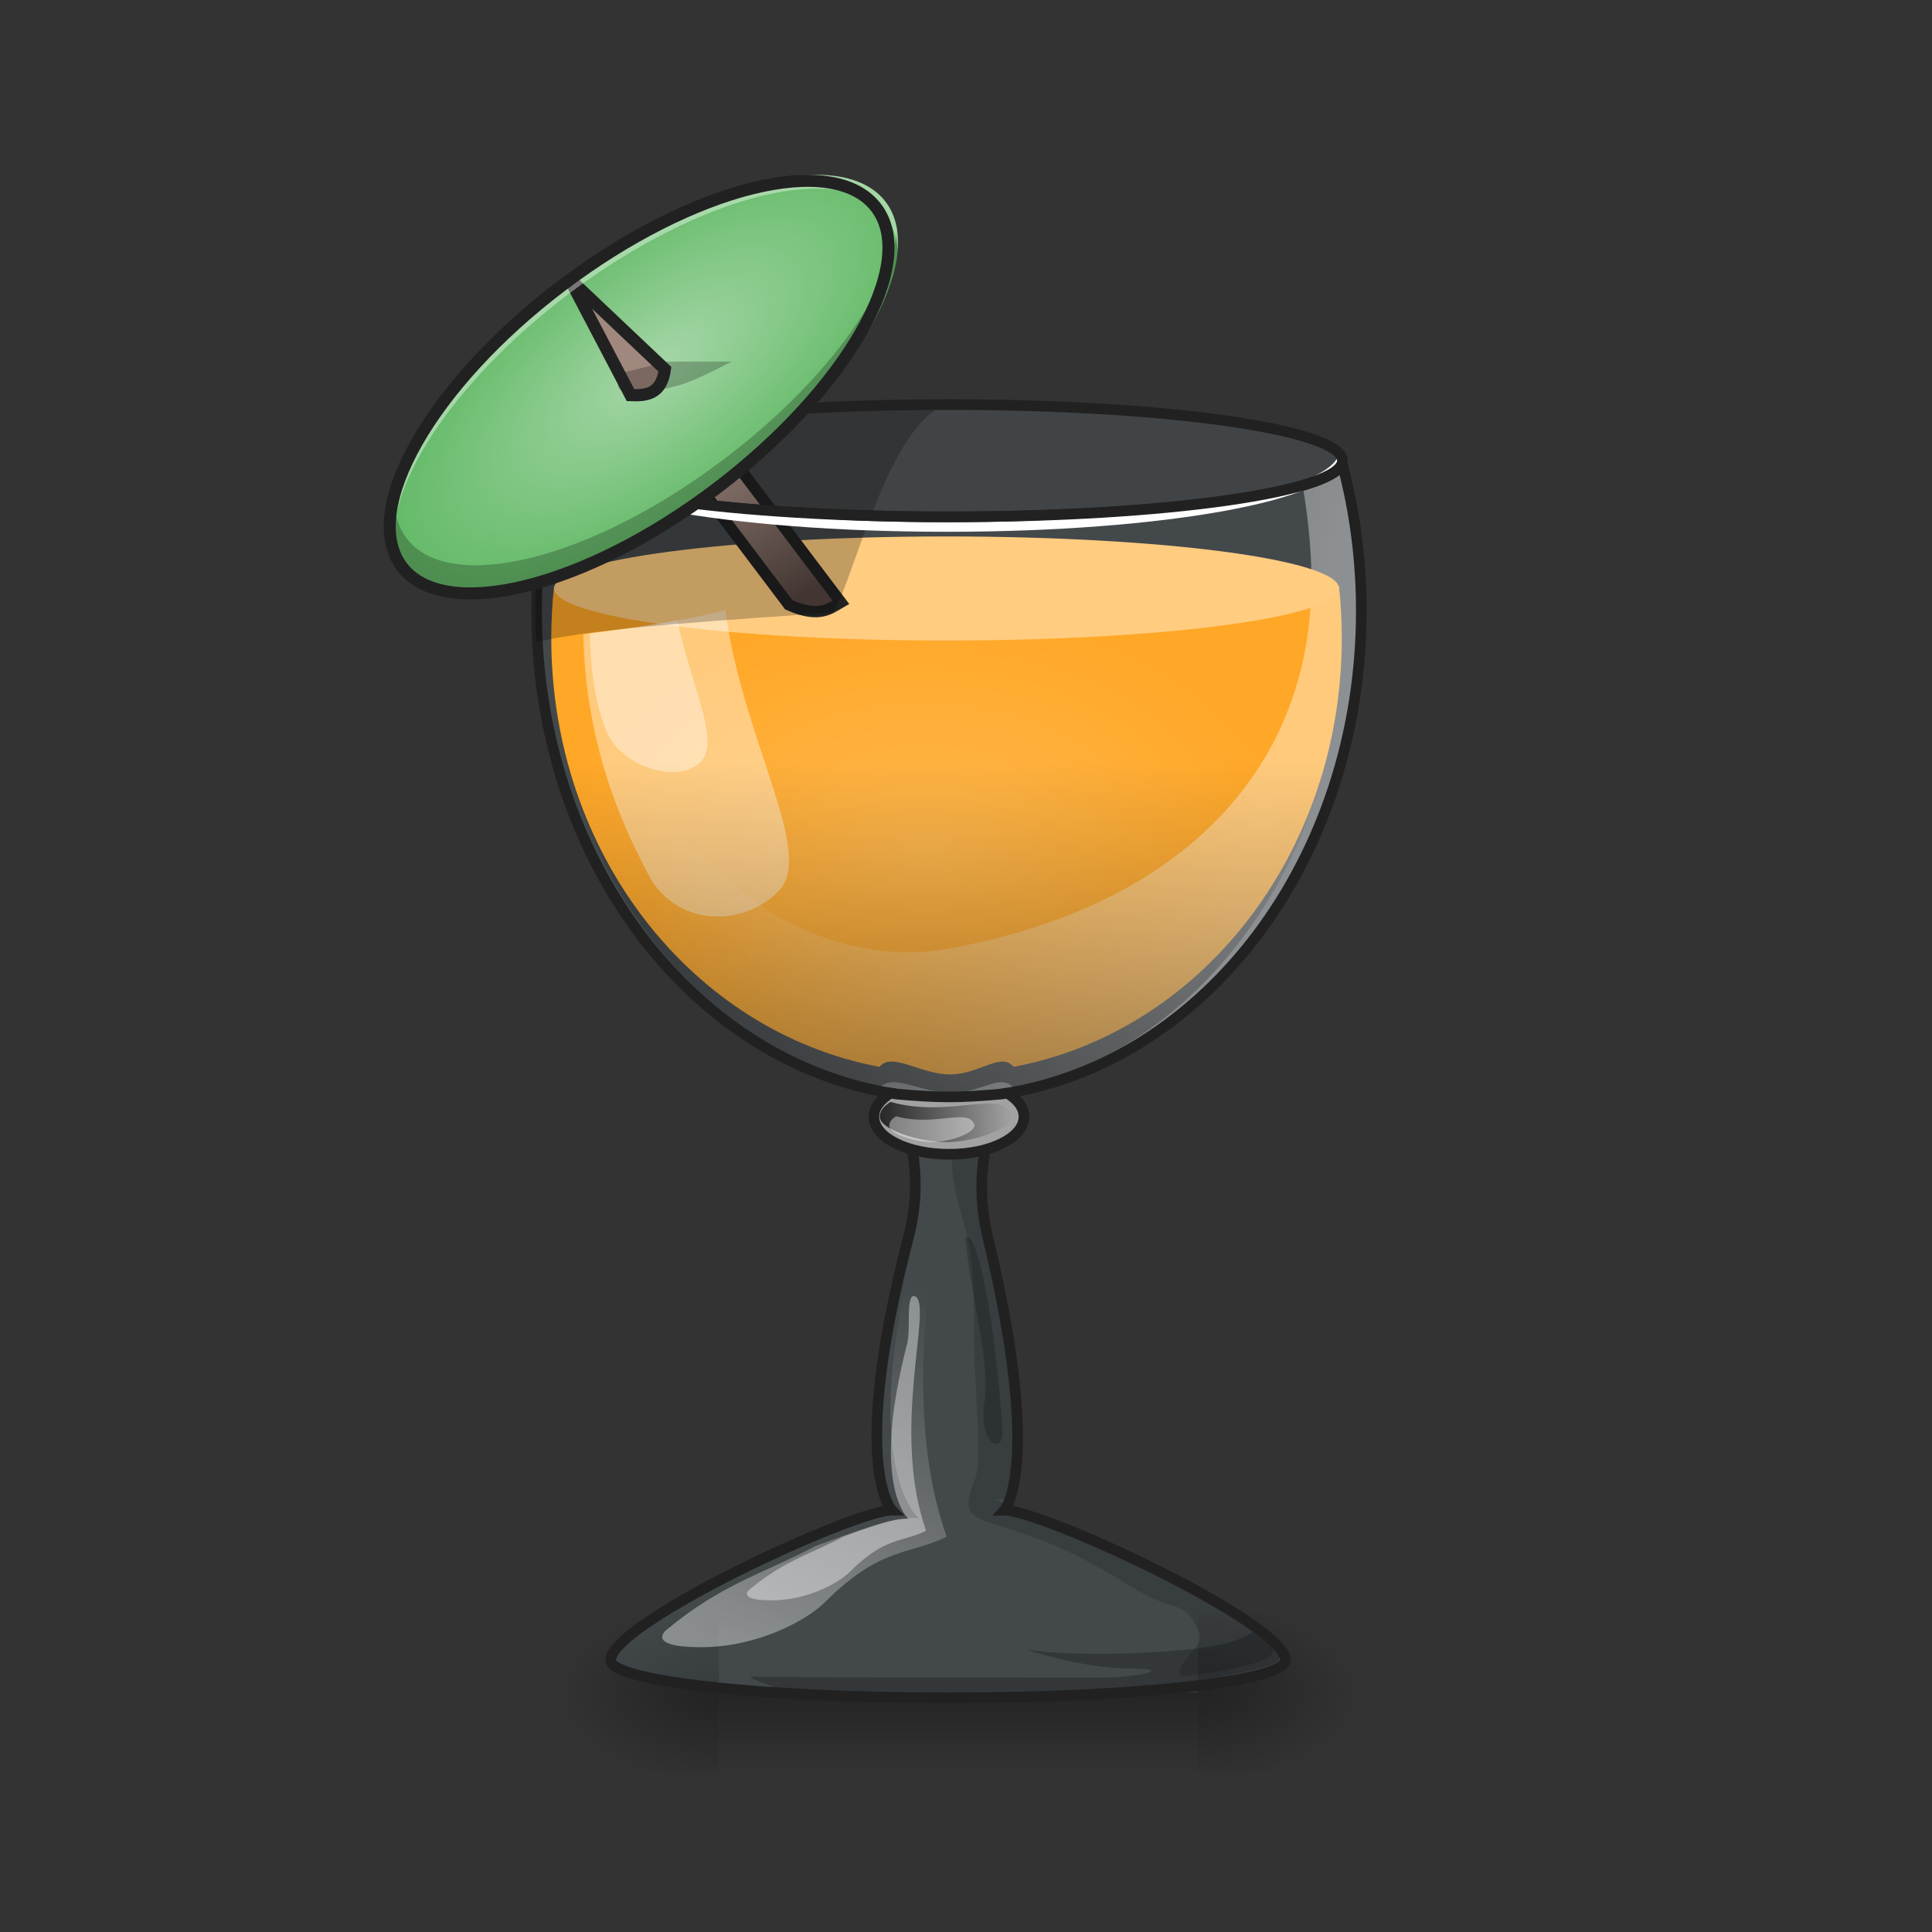 <svg height="24" viewBox="0 0 24 24" width="24" xmlns="http://www.w3.org/2000/svg" xmlns:xlink="http://www.w3.org/1999/xlink"><rect x="0" y="0" width="24" height="24" fill="#333333" stroke="none"/><linearGradient id="a" gradientTransform="matrix(.017 0 0 .047 7.705 10.079)" gradientUnits="userSpaceOnUse" x1="254" x2="254" y1="233.5" y2="254.667"><stop offset="0" stop-opacity=".275"/><stop offset="1" stop-opacity="0"/></linearGradient><linearGradient id="b"><stop offset="0" stop-opacity=".314"/><stop offset=".222" stop-opacity=".275"/><stop offset="1" stop-opacity="0"/></linearGradient><radialGradient id="c" cx="450.909" cy="189.579" gradientTransform="matrix(0 -.059 -.105 -0 34.633 47.696)" gradientUnits="userSpaceOnUse" r="21.167" xlink:href="#b"/><radialGradient id="d" cx="450.909" cy="189.579" gradientTransform="matrix(-0 .059 .105 0 -10.818 -5.646)" gradientUnits="userSpaceOnUse" r="21.167" xlink:href="#b"/><radialGradient id="e" cx="450.909" cy="189.579" gradientTransform="matrix(-0 -.059 .105 -0 -10.818 47.696)" gradientUnits="userSpaceOnUse" r="21.167" xlink:href="#b"/><radialGradient id="f" cx="450.909" cy="189.579" gradientTransform="matrix(0 .059 -.105 0 34.633 -5.646)" gradientUnits="userSpaceOnUse" r="21.167" xlink:href="#b"/><radialGradient id="g" cx="960" cy="768.719" gradientTransform="matrix(.012 0 0 .008 -.03 4.473)" gradientUnits="userSpaceOnUse" r="401.89"><stop offset="0" stop-color="#ffb74d"/><stop offset="1" stop-color="#ffa726"/></radialGradient><linearGradient id="h"><stop offset="0" stop-color="#fff" stop-opacity=".392"/><stop offset="1" stop-color="#fff" stop-opacity="0"/></linearGradient><linearGradient id="i" gradientUnits="userSpaceOnUse" x1="15.473" x2="8.507" xlink:href="#h" y1="10.843" y2="8.985"/><linearGradient id="j" gradientUnits="userSpaceOnUse" x1="193.937" x2="210.998" y1="-85.044" y2="-56.609"><stop offset="0" stop-color="#a1887f"/><stop offset="1" stop-color="#584741"/></linearGradient><linearGradient id="k" gradientUnits="userSpaceOnUse" x1="11.758" x2="11.758" y1="14.094" y2="9.45"><stop offset="0" stop-opacity=".392"/><stop offset="1" stop-opacity="0"/></linearGradient><linearGradient id="l" gradientUnits="userSpaceOnUse" x1="10.931" x2="12.571" y1="13.938" y2="13.938"><stop offset="0" stop-color="#272727"/><stop offset="1" stop-color="#272727" stop-opacity="0"/></linearGradient><linearGradient id="m" gradientUnits="userSpaceOnUse" x1="9.435" x2="11.293" xlink:href="#h" y1="20.597" y2="15.952"/><radialGradient id="n" cx="-412.75" cy="-136.917" gradientTransform="matrix(.04 -.03 .013 .018 26.446 -5.354)" gradientUnits="userSpaceOnUse" r="75.583"><stop offset="0" stop-color="#a5d6a7"/><stop offset="1" stop-color="#66bb6a"/></radialGradient><path d="m8.93 21.027h5.953v.961h-5.953zm0 0" fill="url(#a)"/><path d="m14.883 21.027h1.984v-.996h-1.984zm0 0" fill="url(#c)"/><path d="m8.93 21.027h-1.984v.992h1.984zm0 0" fill="url(#d)"/><path d="m8.93 21.027h-1.984v-.996h1.984zm0 0" fill="url(#e)"/><path d="m14.883 21.027h1.984v.992h-1.984zm0 0" fill="url(#f)"/><path d="m6.883 5.781c-.152.57-.234 1.18-.234 1.812 0 3.082 1.938 5.613 4.461 5.988.109.328.363.941.148 1.77-.742 2.844-.207 3.387-.207 3.387-.465 0-3.484 1.395-3.484 1.859 0 .258 1.867.465 4.18.465 2.316 0 4.18-.207 4.18-.465 0-.465-3.016-1.859-3.48-1.859 0 0 .48-.531-.207-3.387-.199-.828.055-1.441.168-1.77 2.523-.375 4.461-2.906 4.461-5.988 0-.633-.082-1.242-.234-1.812-.645.379-2.578.648-4.875.648-2.297 0-4.23-.27-4.875-.648zm0 0" fill="#78909c" fill-opacity=".235"/><path d="m16.633 7.277c-.289.367-2.355.648-4.875.648-2.52 0-4.586-.281-4.875-.648-.023.215-.035.43-.035.648 0 2.684 1.758 4.895 4.078 5.328.152-.191.512.094.875.094.367 0 .637-.285.789-.094 2.32-.434 4.078-2.645 4.078-5.328 0-.219-.012-.434-.035-.648zm0 0" fill="url(#g)"/><path d="m12.391 13.625c-.133.004-.266.004-.402.004-.109.266-.184.57-.164.84.055.699.273.699.273 1.859s.125 1.785 0 2.09c-.285.695.316.258 1.883 1.25.672.426.688.145.918.609.086.168-.312.367-.238.551.715-.082 1.152-.195 1.152-.32 0-.082-.09-.188-.246-.312-.812-.594-2.758-1.457-3.121-1.457 0 0 .016-.016.035-.062-.062-.016-.105-.055-.141-.055 0 0 .059.016.172-.016.102-.293.234-1.129-.273-3.254-.191-.797.035-1.391.152-1.727zm0 0" fill-opacity=".157"/><path d="m6.883 5.781c-.152.57-.234 1.18-.234 1.812 0 3.082 1.938 5.613 4.461 5.988.004.016.012.031.016.047h1.266c.004-.016.012-.031.016-.047 2.523-.375 4.461-2.906 4.461-5.988 0-.633-.082-1.242-.234-1.812-.004.004-.008.004-.012.008-.047.086-.199.168-.441.242.07.41.109.82.109 1.176 0 2.445-1.746 4.102-4.562 4.586-1.773.305-3.961-1.254-3.961-3.699 0-.605-.211-1.137 0-1.957-.488-.102-.801-.219-.871-.348-.004-.004-.008-.004-.012-.008zm0 0" fill="url(#i)"/><path d="m11.758 6.664c2.691 0 4.875.289 4.875.645 0 .359-2.184.648-4.875.648-2.695 0-4.875-.289-4.875-.648 0-.355 2.18-.645 4.875-.645zm0 0" fill="#ffcc80"/><path d="m9.012 7.578c-.574.152-1.258.234-1.766.301.027 1.527.609 2.594.797 2.965.328.656 1.16.695 1.625.23.465-.465-.422-1.828-.652-3.453-.004-.016-.004-.031-.004-.043zm0 0" fill="#fff" fill-opacity=".392"/><path d="m11.75 5.039h.016c2.688 0 4.867.309 4.867.695 0 .383-2.18.695-4.867.695h-.016c-2.688 0-4.867-.312-4.867-.695 0-.387 2.18-.695 4.867-.695zm0 0" fill="#90a4ae" fill-opacity=".157"/><path d="m182.566-107.76-9.082 6.833 34.997 46.329c8.166 3.666 11.082.833 13.749-.667zm0 0" fill="url(#j)" stroke="#212121" stroke-width="3" transform="matrix(.047 0 0 .047 0 10.079)"/><path d="m8.414 7.707c-.379.07-.762.117-1.086.16.008.68.145 1.098.227 1.262.199.398.867.617 1.148.336.25-.25-.109-.918-.289-1.758zm0 0" fill="#fff" fill-opacity=".392"/><path d="m16.633 7.277c-.289.367-2.355.648-4.875.648-2.52 0-4.586-.281-4.875-.648-.023.215-.035.43-.035.648 0 2.684 1.758 5.156 4.078 5.59.152-.191.527.062.891.062.367 0 .621-.254.773-.062 2.32-.434 4.078-2.906 4.078-5.59 0-.219-.012-.434-.035-.648zm0 0" fill="url(#k)"/><path d="m15.59 20.25c.012.008.023.016.031.023 0 0 .004 0 .004.004.031.023.062.047.086.074h.004c.008.008.016.016.023.02 0 .004.004.008.008.008.004.008.012.012.016.02.004.004.008.004.008.008l.031.031c0 .004.004.008.008.012.004.004.008.008.012.012.004.004.008.008.008.012l.016.016c.004.008.008.016.012.023.004.008.008.012.012.02.004.008.008.012.008.02v.004c.004.004.004.008.008.016v.004s0 .004.004.008v.004.004.004.012c0 .102-.762.246-1.758.379-.684.055-1.516.086-2.422.086-.68 0-1.324-.02-1.891-.051-.336-.113-.609-.203-.438-.195.238.012 3.84.012 4.301.012.465 0 .93-.113.352-.113-.582 0-1.277-.234-1.277-.234s.695.117 1.973 0c.488-.043.738-.141.863-.238zm0 0" fill-opacity=".235"/><path d="m146.819-91.678c-3.25 12.166-5 25.164-5 38.663 0 65.744 41.329 119.739 95.158 127.738 2.333 6.999 7.749 20.081 3.166 37.746-15.832 60.661-4.416 72.243-4.416 72.243-9.916 0-74.326 29.747-74.326 39.663 0 5.499 39.83 9.916 89.158 9.916 49.412 0 89.158-4.416 89.158-9.916 0-9.916-64.327-39.663-74.243-39.663 0 0 10.249-11.332-4.416-72.243-4.25-17.665 1.167-30.747 3.583-37.746 53.828-7.999 95.158-61.994 95.158-127.738 0-13.499-1.75-26.497-5-38.663-.083.083-.167.083-.25.167-4.166 7.666-48.745 13.665-103.573 13.665h-.333c-54.828 0-99.407-5.999-103.573-13.665-.083-.083-.167-.083-.25-.167zm0 0" fill="none" stroke="#212121" stroke-width="2.808" transform="matrix(.047 0 0 .047 0 10.079)"/><path d="m11.035 13.57c-.129.078-.207.18-.207.293 0 .258.414.465.93.465.516 0 .93-.207.93-.465 0-.113-.078-.215-.207-.293-.023.004-.051.008-.074.012-.004.016-.012.031-.016.047h-1.266c-.004-.016-.012-.031-.016-.047-.027-.004-.051-.008-.074-.012zm0 0" fill="#a2a2a2"/><path d="m11.062 13.688c-.082.051-.133.113-.133.184 0 .164.5.316.828.316.328 0 .812-.16.812-.324-.102-.352-.758.035-1.508-.176zm0 0" fill="url(#l)"/><path d="m11.133 13.867c-.055.031-.086.074-.086.117 0 .105.324.203.535.203.211 0 .523-.105.523-.211-.066-.223-.488.027-.973-.109zm0 0" fill="#fff" fill-opacity=".392"/><path d="m235.394 74.472c-2.75 1.667-4.416 3.833-4.416 6.249 0 5.499 8.832 9.916 19.831 9.916 10.999 0 19.831-4.416 19.831-9.916 0-2.416-1.667-4.583-4.416-6.249-.5.083-1.083.167-1.583.25-11.332 1-16.332 1-27.664 0-.583-.083-1.083-.167-1.583-.25zm0 0" fill="none" stroke="#212121" stroke-linecap="round" stroke-linejoin="round" stroke-width="2.808" transform="matrix(.047 0 0 .047 0 10.079)"/><path d="m11.383 15.395c-.738 2.84.027 3.461.027 3.461-.207 0-.348 0-1.277.348-.637.34-1.16.465-1.859 1.047 0 0-.262.211.434.211.695 0 1.309-.328 1.543-.562.695-.695 1.043-.578 1.508-.812-.695-1.973.117-4.379-.199-4.605-.215-.137-.102.625-.176.914zm0 0" fill="url(#m)"/><path d="m11.27 16.688c-.465 1.789.016 2.18.016 2.18-.129 0-.219 0-.805.219-.402.215-.73.293-1.172.66 0 0-.164.133.273.133.441 0 .824-.207.973-.352.438-.441.656-.367.949-.512-.438-1.246.074-2.762-.125-2.906-.137-.086-.062.395-.109.578zm0 0" fill="#fff" fill-opacity=".392"/><path d="m12.453 17.809c0 .234-.281.156-.23-.348.094-.539-.156-1.277-.234-2.09.109-.066.227.426.316.996.086.566.148 1.328.148 1.441zm0 0" fill-opacity=".196"/><path d="m11.758 5.027c-2.172.07-4.875.375-4.875.707 0 .02.004.035.012.055-.004-.004-.008-.004-.012-.008-.152.57-.234 1.18-.234 1.812 0 .129.004.258.012.387.699-.188 2.656-.293 3.66-.371.188-.016.668-2.348 1.438-2.582zm0 0" fill-opacity=".235"/><path d="m6.891 5.66c-.008.02-.008.039-.008.059 0 .492 2.168.887 4.867.887h.016c2.695 0 4.867-.395 4.867-.887 0-.02 0-.039-.008-.059-.164.465-2.27.828-4.859.828h-.016c-2.59 0-4.695-.363-4.859-.828zm0 0" fill="#fff"/><path d="m250.643-107.51h.333c57.328 0 103.823 6.583 103.823 14.832 0 8.166-46.496 14.832-103.823 14.832h-.333c-57.328 0-103.823-6.666-103.823-14.832 0-8.249 46.496-14.832 103.823-14.832zm0 0" fill="none" stroke="#212121" stroke-linecap="round" stroke-linejoin="round" stroke-width="2.808" transform="matrix(.047 0 0 .047 0 10.079)"/><path d="m7.059 3.484c1.645-1.242 3.41-1.68 3.945-.973.531.703-.371 2.281-2.016 3.527-1.645 1.242-3.41 1.676-3.941.973-.531-.707.367-2.285 2.012-3.527zm0 0" fill="url(#n)"/><path d="m11.145 2.859c-.105.797-.918 1.914-2.156 2.848-1.648 1.246-3.406 1.684-3.941.977-.074-.102-.121-.219-.145-.348-.035.266.012.496.145.676.535.707 2.293.273 3.941-.973 1.418-1.074 2.281-2.383 2.156-3.18zm0 0" fill-opacity=".235"/><path d="m7.059 3.484 1.18 1.117c-.043.309-.227.328-.426.32zm0 0" fill="#a1887f"/><path d="m8.293 4.492h.797c-.531.266-.605.316-1.199.398-.312-.023-.195-.137-.184-.254zm0 0" fill-opacity=".235"/><path d="m150.569-140.674 25.164 23.831c-.917 6.583-4.833 6.999-9.082 6.833zm0 0" fill="none" stroke="#212121" stroke-width="3.224" transform="matrix(.047 0 0 .047 0 10.079)"/><path d="m10.129 2.172c-.805.004-1.961.477-3.07 1.312-1.371 1.039-2.227 2.305-2.164 3.105.059-.805.887-1.965 2.164-2.934 1.652-1.246 3.41-1.68 3.945-.973.086.117.137.262.148.422.016-.234-.031-.438-.148-.594-.176-.234-.484-.34-.875-.34zm0 0" fill="#fff" fill-opacity=".392"/><path d="m204.937-21.472c43.963.006 79.639 15.264 79.655 34.179 0 18.798-35.651 34.054-79.664 34.115-43.963-.006-79.589-15.33-79.589-34.129.05-18.865 35.634-34.171 79.597-34.165zm0 0" fill="none" stroke="#212121" stroke-linecap="round" stroke-linejoin="round" stroke-width="3.224" transform="matrix(.037 -.028 .028 .037 0 10.079)"/></svg>